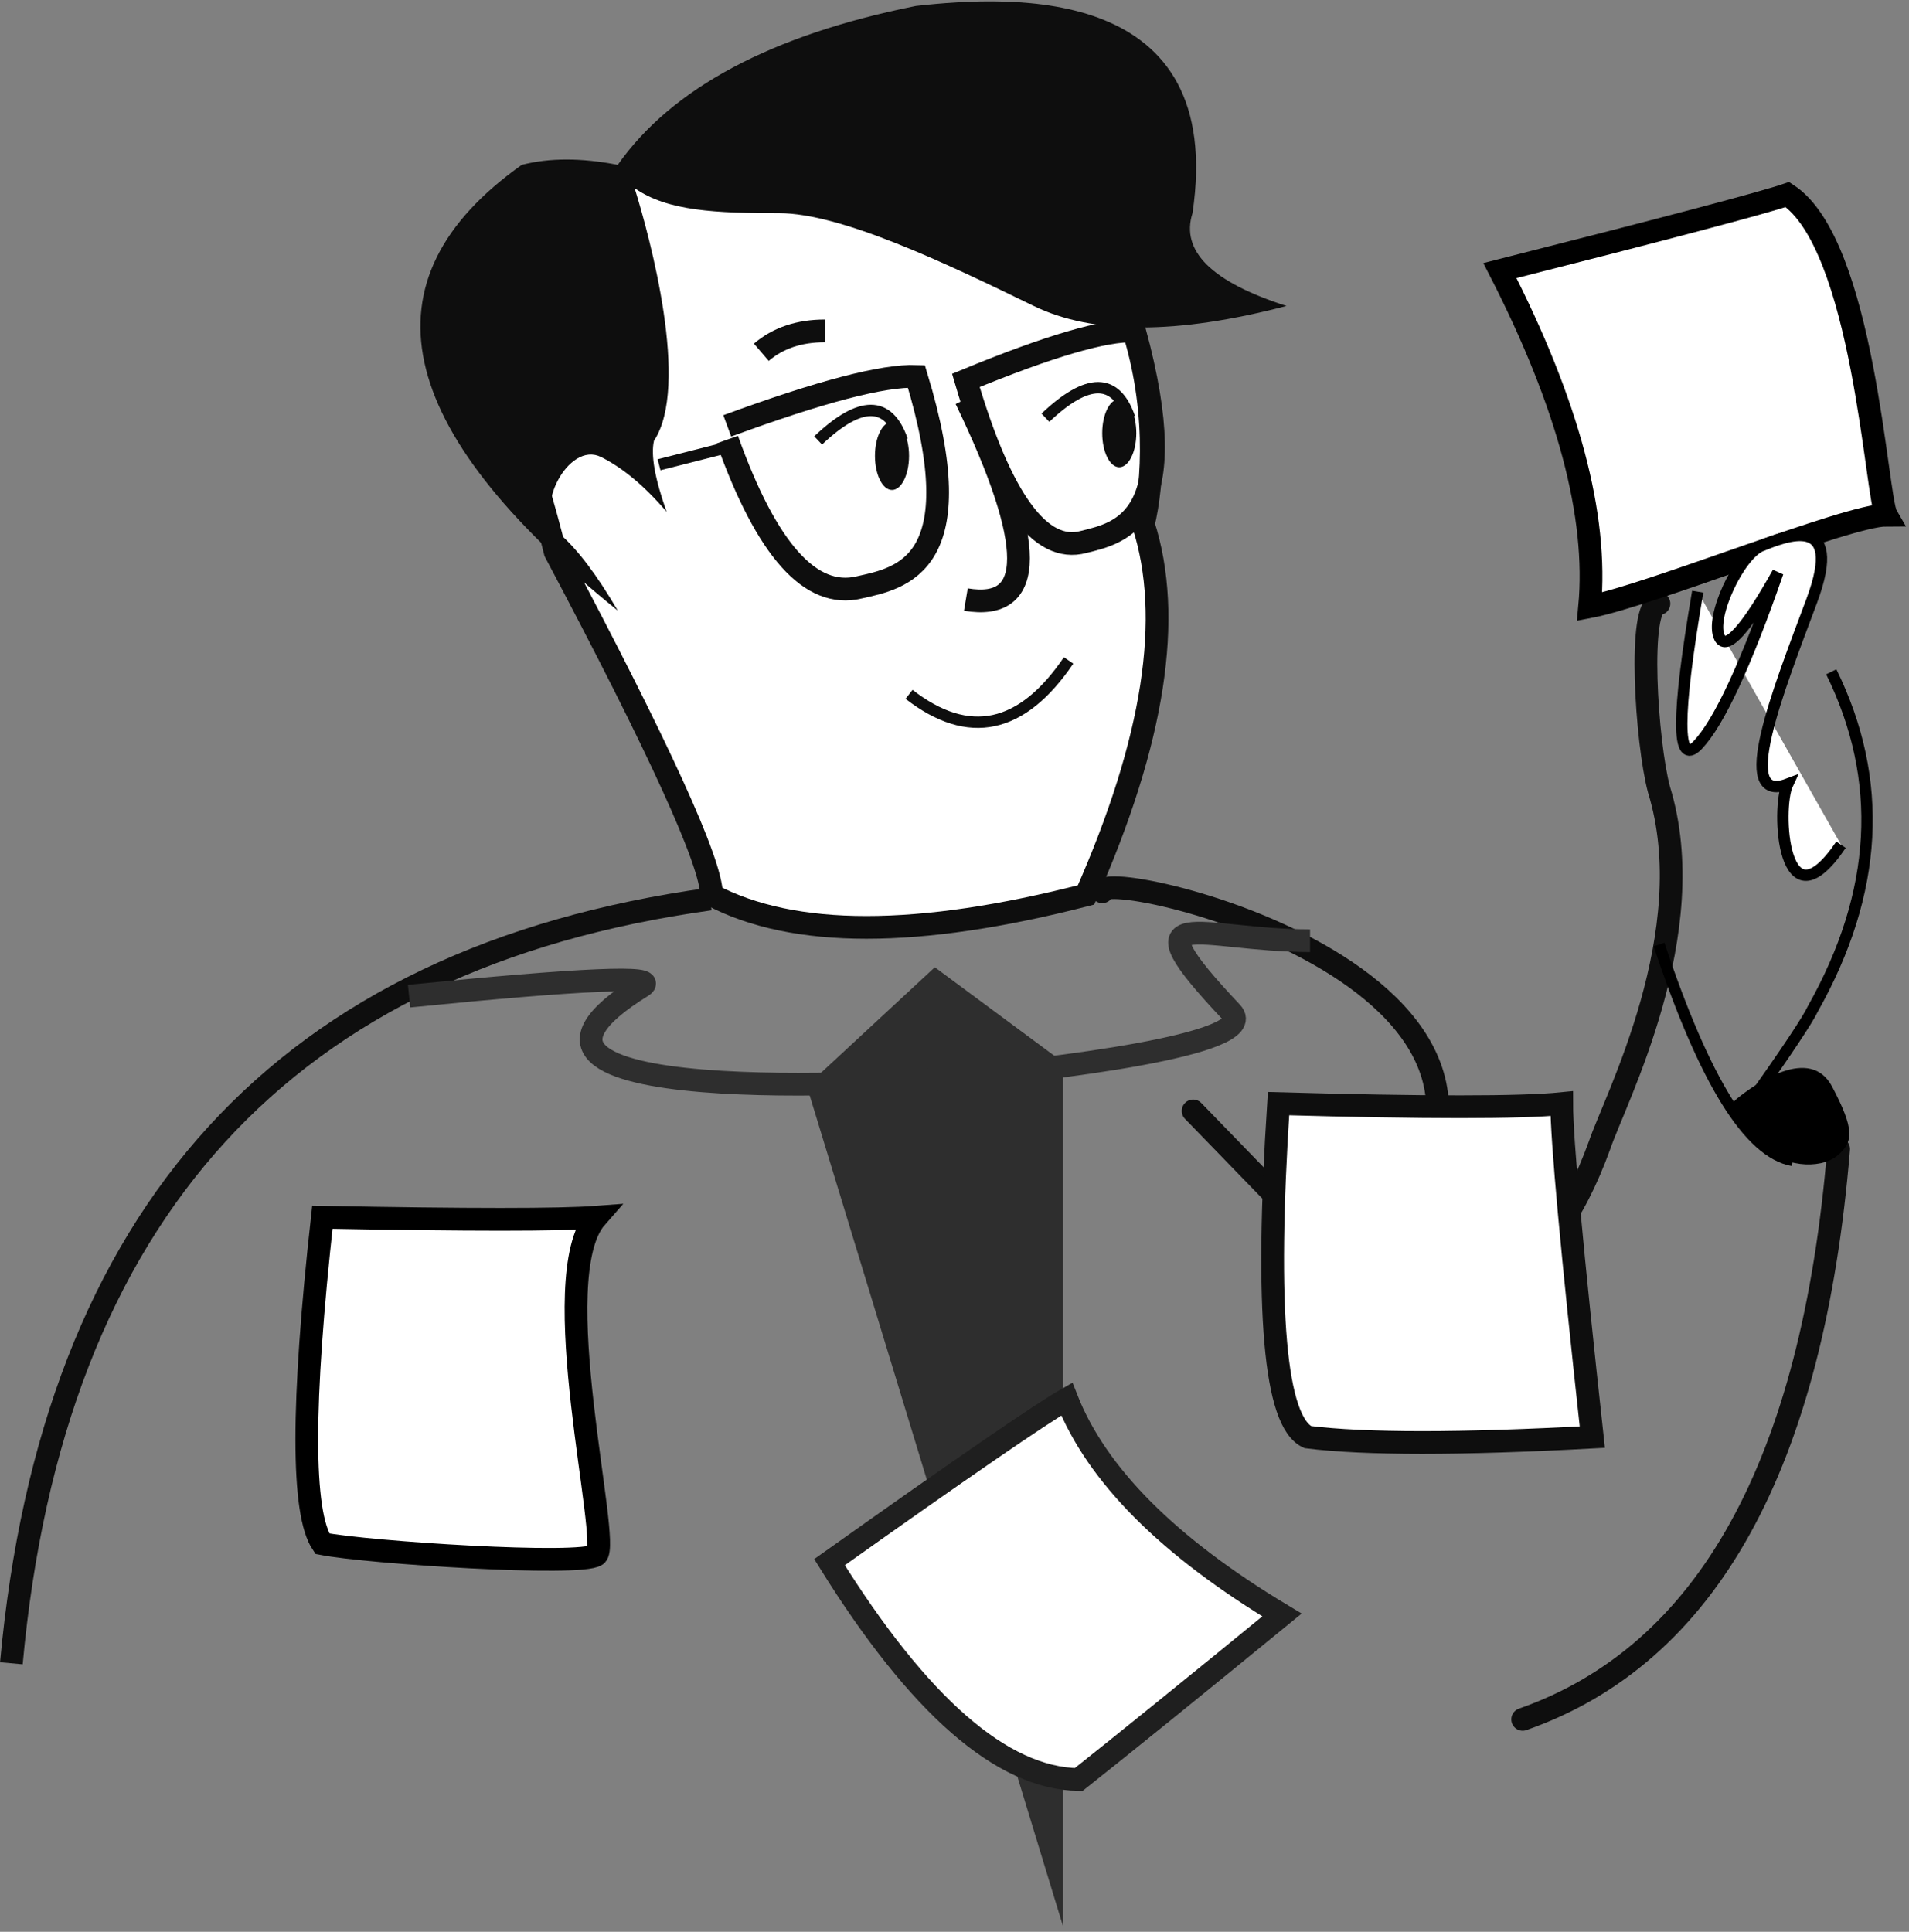 <?xml version="1.0" encoding="UTF-8"?>
<svg width="168px" height="170px" viewBox="0 0 168 170" version="1.1" xmlns="http://www.w3.org/2000/svg" xmlns:xlink="http://www.w3.org/1999/xlink">
    <rect x="0" y="0" width="168" height="170" fill="#808080" stroke="none"/>
    <!-- Generator: Sketch 52.5 (67469) - http://www.bohemiancoding.com/sketch -->
    <title>分组 8</title>
    <desc>Created with Sketch.</desc>
    <g id="Page-1" stroke="none" stroke-width="1" fill="none" fill-rule="evenodd">
        <g id="密封拍卖3" transform="translate(-347, -214)" fill-rule="nonzero">
            <g id="分组-8" transform="translate(348, 214)">
                <path d="M47.861,48.579 C57.031,65.859 61.617,75.918 61.617,78.756 C68.814,82.562 79.8,82.562 94.574,78.756 C100.575,65.184 102.256,54.311 99.618,46.136 C100.466,42.681 101.031,35.417 98.338,27.824 C96.543,22.762 86.82,17.194 69.169,11.118 C56.017,14.783 48.914,17.067 47.861,17.97 C46.281,19.324 42.699,32.617 44.49,37.429 C45.684,40.636 46.807,44.353 47.861,48.579 Z" id="路径-72" stroke="#0E0E0E" stroke-width="2" fill="#FFFFFF"></path>
                <ellipse id="椭圆形" fill="#0E0E0E" cx="77.5" cy="40.118" rx="1.5" ry="3"></ellipse>
                <ellipse id="椭圆形-copy-9" fill="#0E0E0E" cx="97.5" cy="38.118" rx="1.5" ry="3"></ellipse>
                <path d="M53.365,53.732 C33.492,37.686 30.676,24.611 44.918,14.507 C47.352,13.882 50.167,13.882 53.365,14.507 C58.138,7.737 66.884,3.076 79.602,0.523 C88.286,-0.451 106.913,-1.302 103.946,18.758 C102.88,22.092 105.636,24.814 112.215,26.925 C102.574,29.451 95.159,29.451 89.972,26.925 C82.19,23.137 73.017,18.758 67.553,18.758 C62.088,18.758 57.742,18.597 54.847,16.552 C56.196,20.867 59.742,33.968 56.554,38.786 C56.261,40.048 56.633,42.133 57.668,45.042 C55.731,42.775 53.804,41.166 51.886,40.214 C49.011,38.786 45.865,44.892 48.242,46.963 C49.827,48.344 51.534,50.6 53.365,53.732 Z" id="路径-7" fill="#0E0E0E"></path>
                <path d="M57,40.899 L64.01,39.118" id="路径-9" stroke="#0E0E0E"></path>
                <path d="" id="路径-10" stroke="#979797"></path>
                <path d="M63,38.687 C66.468,48.391 70.34,52.726 74.618,51.69 C78.39,50.859 84.672,49.679 79.645,33.124 C76.73,33.016 71.181,34.467 63,37.478" id="路径-11" stroke="#0E0E0E" stroke-width="2"></path>
                <path d="M94.363,47.691 C97.728,46.859 103.331,45.679 98.847,29.124 C96.247,29.016 91.298,30.467 84,33.478 C87.093,43.989 90.547,48.726 94.363,47.691 Z" id="路径-11-copy" stroke="#0E0E0E" stroke-width="2"></path>
                <path d="M84,35.118 C90.172,47.913 90.172,53.794 84,52.761" id="路径-12" stroke="#0E0E0E" stroke-width="2"></path>
                <path d="M71,38.759 C74.712,35.238 77.181,35.238 78.407,38.759" id="路径-13" stroke="#0E0E0E"></path>
                <path d="M91,36.759 C94.712,33.238 97.181,33.238 98.407,36.759" id="路径-13-copy" stroke="#0E0E0E"></path>
                <path d="M79.239,59.569 C83.524,64.642 88.309,64.642 93.594,59.569" id="路径-15" stroke="#0E0E0E" transform="translate(86.416, 61.471) rotate(-12) translate(-86.416, -61.471) "></path>
                <path d="M96.003,78.476 C95.547,75.896 144.476,87.292 117.296,111.737 C127.818,111.237 133.919,102.768 119.358,123.387" id="路径-21" stroke="#0E0E0E" stroke-width="2" stroke-linecap="round"></path>
                <path d="M133,151.306 C149.243,145.615 158.512,128.886 160.808,101.118" id="路径-23" stroke="#0E0E0E" stroke-width="2" stroke-linecap="round"></path>
                <path d="M104,97.76 L117.069,111.234 C127.625,116.918 135.194,113.426 139.775,100.76 C141.118,96.781 148.868,82.058 144.993,69.464 C143.896,65.381 143.092,53.118 144.993,53.118" id="路径-26" stroke="#0E0E0E" stroke-width="2" stroke-linecap="round"></path>
                <path d="M160.159,59.118 C164.841,68.648 164.301,78.535 158.537,88.779 C158.09,89.739 156.244,92.511 153,97.096" id="路径-28" stroke="#000000"></path>
                <path d="M157.823,103.151 C159.756,103.151 160.507,102.247 161.323,98.151 C162.14,94.055 156.147,93.693 154.214,93.693 C152.281,93.693 153.329,95.318 153.329,98.08 C153.329,100.841 155.89,103.151 157.823,103.151 Z" id="椭圆形" fill="#000000" transform="translate(157.222, 98.422) rotate(-39) translate(-157.222, -98.422) "></path>
                <path d="M111.516,97.118 C110.33,115.35 111.188,125.133 114.09,126.467 C119.167,127.096 127.513,127.096 139.129,126.467 C137.335,110.094 136.438,100.311 136.438,97.118 C132.8,97.483 124.493,97.483 111.516,97.118 Z" id="路径-69" stroke="#0E0E0E" stroke-width="2" fill="#FFFFFF"></path>
                <path d="M145,83.118 C148.998,95.118 152.922,101.451 156.772,102.118" id="路径-70" stroke="#000000"></path>
                <path d="M27.369,107.118 C25.544,123.587 25.544,133.162 27.369,135.846 C31.348,136.627 50.117,137.846 51.481,136.846 C52.845,135.846 46.841,112.391 51.481,107.118 C48.279,107.362 40.242,107.362 27.369,107.118 Z" id="路径-31" stroke="#000000" stroke-width="2" fill="#FFFFFF"></path>
                <path d="M131,23.812 C137.005,35.536 139.636,45.397 138.894,53.393 C144.303,52.354 161.568,45.33 165.008,45.33 C164.116,43.776 163.009,21.502 156.301,17.118 C154.192,17.841 145.758,20.073 131,23.812 Z" id="路径-71" stroke="#000000" stroke-width="2" fill="#FFFFFF"></path>
                <path d="M148.407,52.066 C146.531,63.041 146.531,67.539 148.407,65.561 C150.282,63.583 152.633,58.523 155.46,50.383 C152.66,55.374 150.953,57.287 150.338,56.124 C149.416,54.378 152.077,48.794 154.009,48.024 C155.94,47.254 161.402,44.959 158.431,52.897 C155.46,60.835 151.525,70.804 156.315,69.004 C155.309,71.145 155.858,81.959 161.018,74.336" id="路径-27" stroke="#000000" fill="#FFFFFF"></path>
                <path d="M66,31 C67.464,29.745 69.332,29.118 71.602,29.118" id="路径-17" stroke="#0E0E0E" stroke-width="2"></path>
                <path d="M61.483,79.118 C24.119,84.29 3.624,106.707 -3.55271368e-15,146.369" id="路径-33" stroke="#0E0E0E" stroke-width="2"></path>
                <polygon id="路径-16" fill="#2E2E2E" points="81.267 85.118 70 95.564 92.534 169.461 92.534 93.461"></polygon>
                <path d="M72,137.47 C79.867,150.116 87.176,156.493 93.926,156.6 C97.949,153.414 103.913,148.587 111.819,142.118 C101.818,136.118 95.506,129.785 92.881,123.118 C90.597,124.42 83.637,129.204 72,137.47 Z" id="路径-68" stroke="#1F1F1F" stroke-width="2" fill="#FFFFFF"></path>
                <path d="M35,87.66 C50.206,86.134 57.045,85.841 55.519,86.782 C37.676,97.782 78.371,95.293 82.867,94.884 C91.047,94.14 110.076,91.952 107.387,89.096 C97.968,79.096 104.468,82.782 114.291,82.782" id="路径-18" stroke="#2E2E2E" stroke-width="2"></path>
            </g>
        </g>
    </g>
</svg>